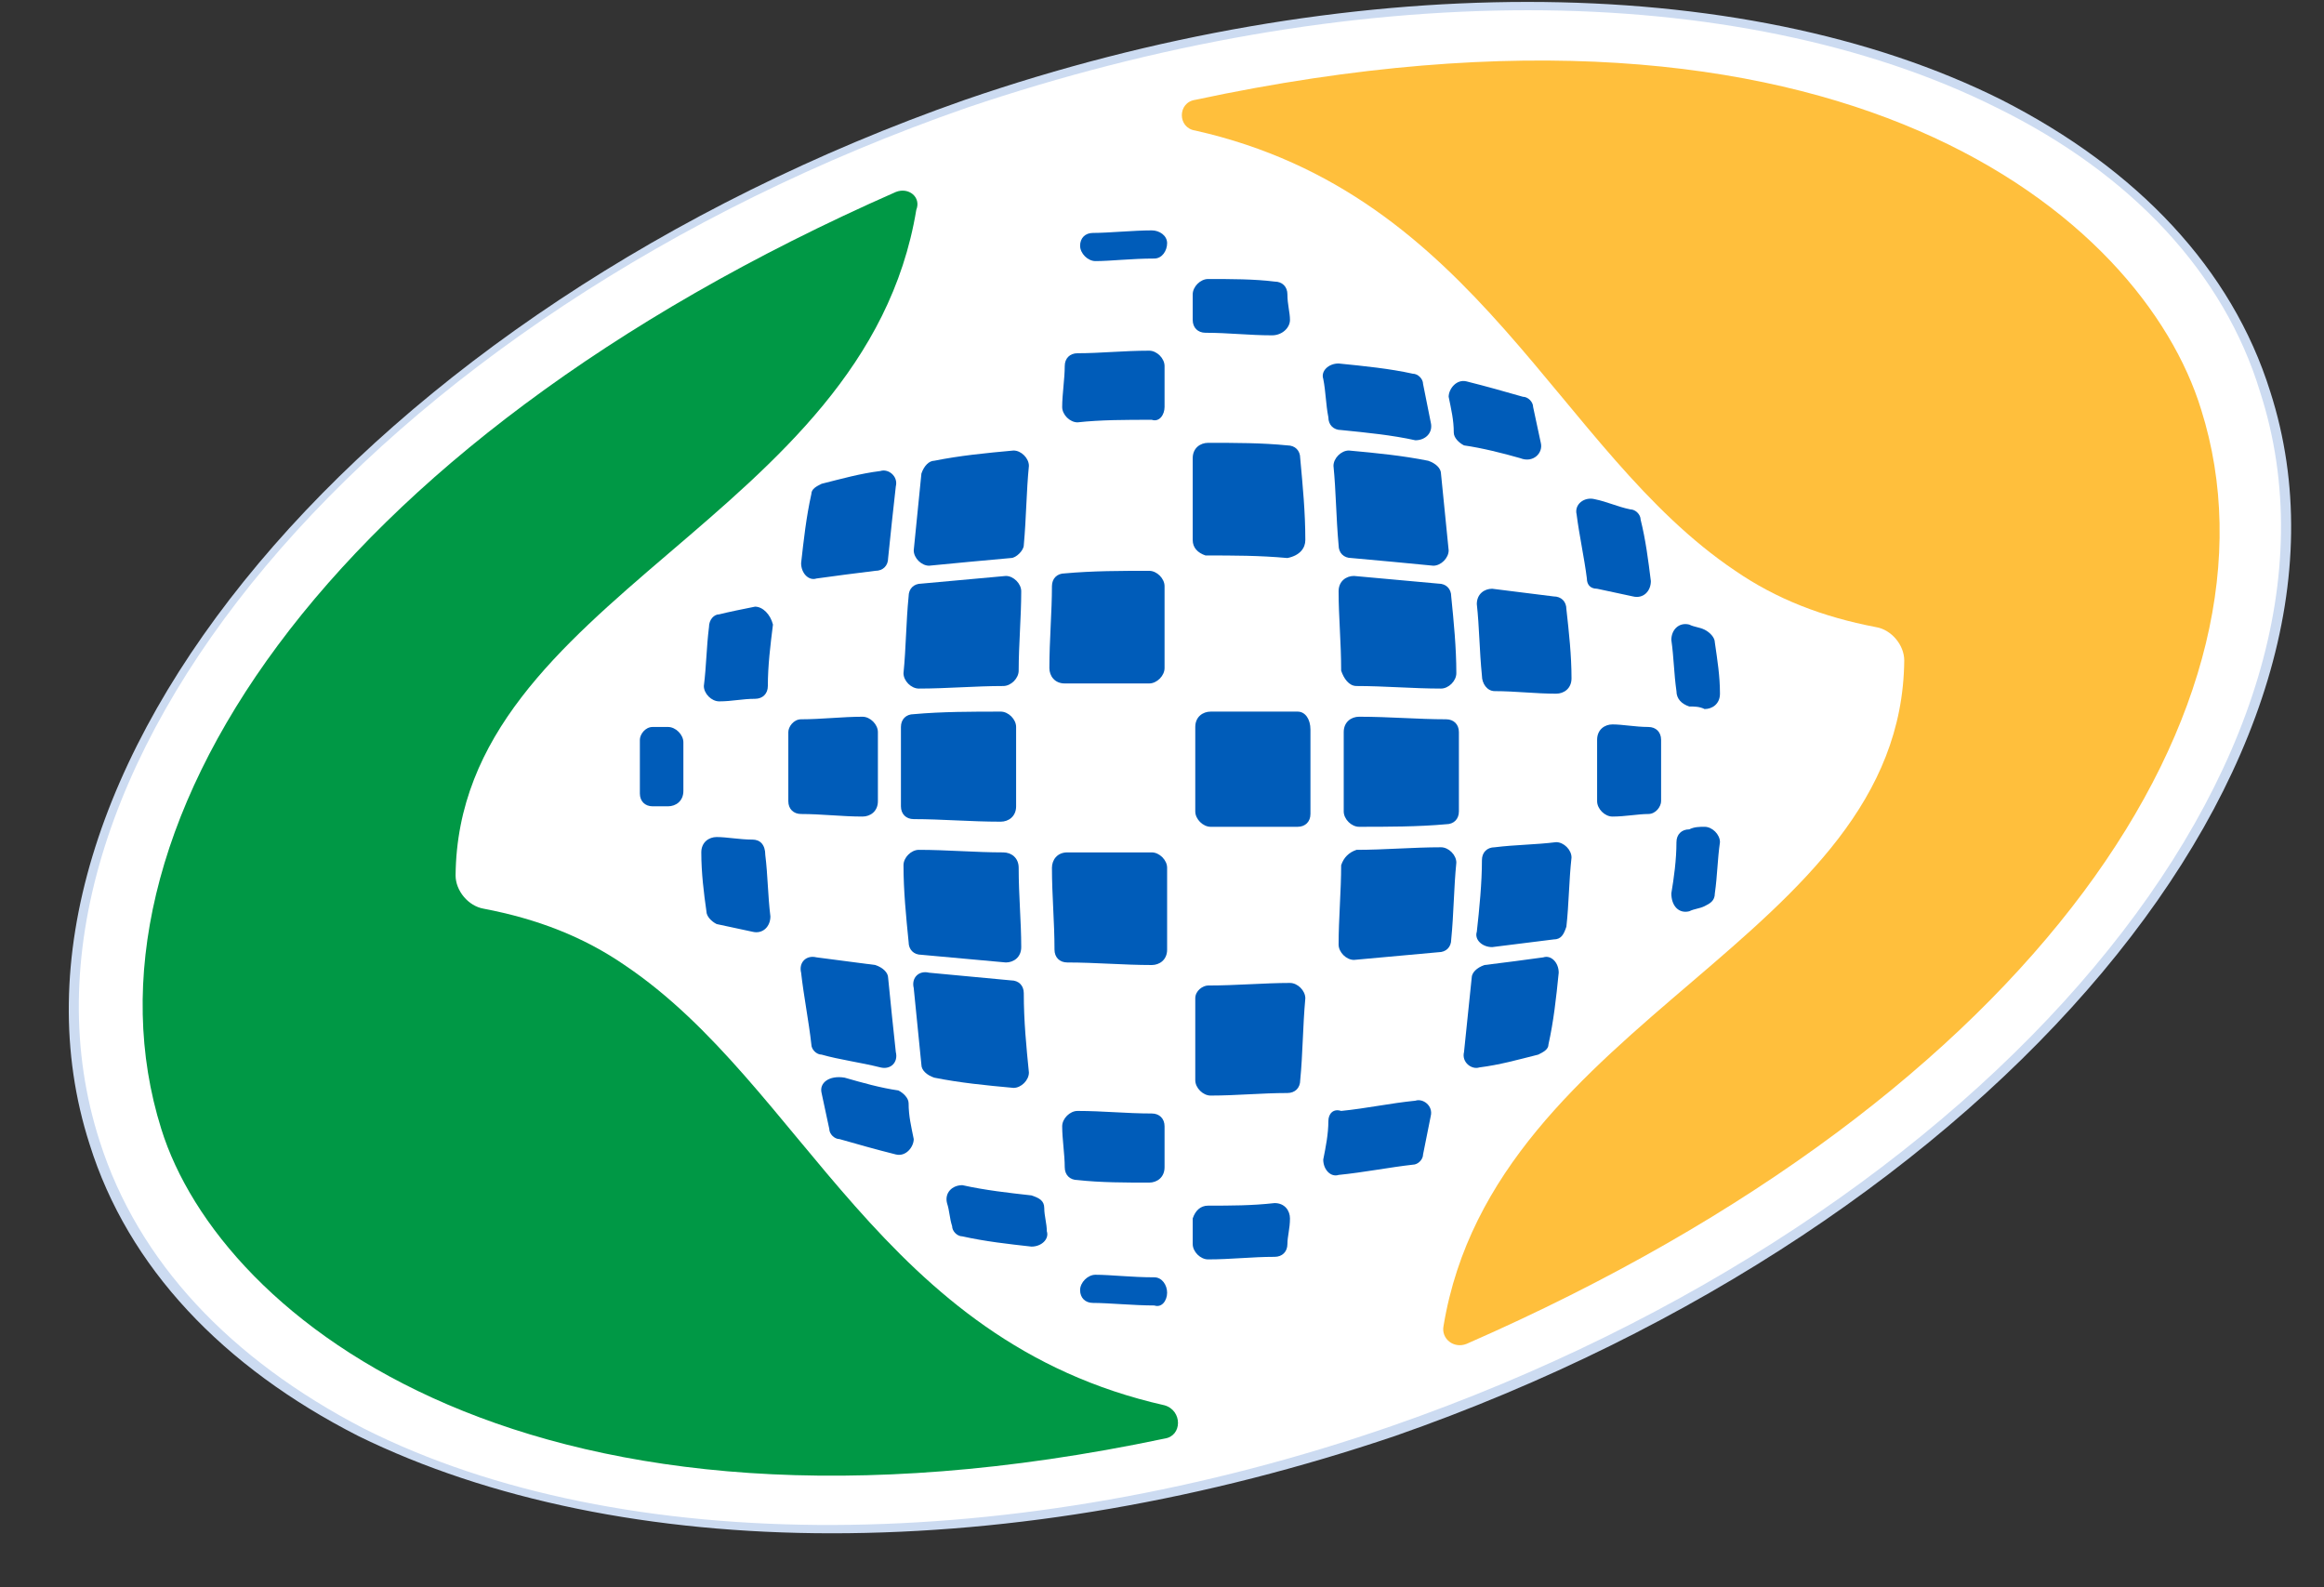 <svg xml:space="preserve" style="max-height: 500px" viewBox="0 0 90.8 62" y="0px" x="0px" xmlns:xlink="http://www.w3.org/1999/xlink" xmlns="http://www.w3.org/2000/svg" id="Camada_1" version="1.1" width="90.8" height="62">
<rect x="0" y="0" width="90.8" height="62" fill="#333333" stroke="none"/>
<style type="text/css">
	.st0{fill:#FFFFFF;}
	.st1{fill:#005CB9;}
	.st2{fill:#FFBF3C;}
	.st3{fill:#009845;}
	.st4{fill:#CCDBF1;}
</style>
<g>
	<g>
		<path d="M37.8,4.1C61.1-4,83.9,1,88.5,15.3c4.6,14.3-10.7,32.5-34,40.6C31.1,64,8.3,59,3.7,44.7&#10;&#9;&#9;&#9;C-0.9,30.4,14.4,12.2,37.8,4.1" class="st0"/>
		<path d="M66,27.6c0.2,0,0.4,0,0.6,0.1c0.3,0,0.6-0.2,0.6-0.6c0-0.7-0.1-1.3-0.2-2c0-0.2-0.2-0.4-0.4-0.5&#10;&#9;&#9;&#9;c-0.2-0.1-0.4-0.1-0.6-0.2c-0.4-0.1-0.7,0.2-0.7,0.6c0.1,0.7,0.1,1.3,0.2,2C65.5,27.3,65.7,27.5,66,27.6" class="st1"/>
		<path d="M66,35.6c0.2-0.1,0.4-0.1,0.6-0.2c0.2-0.1,0.4-0.2,0.4-0.5c0.1-0.7,0.1-1.3,0.2-2c0-0.3-0.3-0.6-0.6-0.6&#10;&#9;&#9;&#9;c-0.2,0-0.4,0-0.6,0.1c-0.3,0-0.5,0.2-0.5,0.5c0,0.7-0.1,1.4-0.2,2C65.3,35.4,65.6,35.7,66,35.6" class="st1"/>
		<path d="M26.7,30c0-0.3,0-0.7,0-1c0-0.3-0.3-0.6-0.6-0.6c-0.2,0-0.4,0-0.6,0c-0.3,0-0.5,0.3-0.5,0.5c0,0.3,0,0.7,0,1&#10;&#9;&#9;&#9;c0,0.4,0,0.7,0,1.1c0,0.3,0.2,0.5,0.5,0.5c0.2,0,0.4,0,0.6,0c0.3,0,0.6-0.2,0.6-0.6C26.7,30.7,26.7,30.3,26.7,30" class="st1"/>
		<path d="M62.4,23c0.5,0.1,0.9,0.2,1.4,0.3c0.4,0.1,0.7-0.2,0.7-0.6c-0.1-0.8-0.2-1.6-0.4-2.4c0-0.2-0.2-0.4-0.4-0.4&#10;&#9;&#9;&#9;c-0.5-0.1-0.9-0.3-1.4-0.4c-0.4-0.1-0.8,0.2-0.7,0.6c0.1,0.8,0.3,1.7,0.4,2.5C62,22.8,62.1,23,62.4,23" class="st1"/>
		<path d="M29.5,23.7c-0.5,0.1-1,0.2-1.4,0.3c-0.2,0-0.4,0.2-0.4,0.5c-0.1,0.8-0.1,1.5-0.2,2.3c0,0.3,0.3,0.6,0.6,0.6&#10;&#9;&#9;&#9;c0.5,0,0.9-0.1,1.4-0.1c0.3,0,0.5-0.2,0.5-0.5c0-0.8,0.1-1.6,0.2-2.4C30.1,24,29.8,23.7,29.5,23.7" class="st1"/>
		<path d="M29.4,32.8c-0.5,0-1-0.1-1.4-0.1c-0.3,0-0.6,0.2-0.6,0.6c0,0.8,0.1,1.6,0.2,2.3c0,0.2,0.2,0.4,0.4,0.5&#10;&#9;&#9;&#9;c0.5,0.1,0.9,0.2,1.4,0.3c0.4,0.1,0.7-0.2,0.7-0.6c-0.1-0.8-0.1-1.6-0.2-2.4C29.9,33,29.7,32.8,29.4,32.8" class="st1"/>
		<path d="M62.4,30c0,0.4,0,0.9,0,1.3c0,0.3,0.3,0.6,0.6,0.6c0.5,0,1-0.1,1.4-0.1c0.3,0,0.5-0.3,0.5-0.5&#10;&#9;&#9;&#9;c0-0.4,0-0.8,0-1.3c0-0.4,0-0.8,0-1.1c0-0.3-0.2-0.5-0.5-0.5c-0.5,0-1-0.1-1.4-0.1c-0.3,0-0.6,0.2-0.6,0.6&#10;&#9;&#9;&#9;C62.4,29.2,62.4,29.6,62.4,30" class="st1"/>
		<path d="M60.2,17.3c-0.1-0.5-0.2-0.9-0.3-1.4c0-0.2-0.2-0.4-0.4-0.4c-0.7-0.2-1.4-0.4-2.2-0.6&#10;&#9;&#9;&#9;c-0.4-0.1-0.7,0.3-0.7,0.6c0.1,0.5,0.2,0.9,0.2,1.4c0,0.2,0.2,0.4,0.4,0.5c0.7,0.1,1.5,0.3,2.2,0.5C59.9,18.1,60.3,17.7,60.2,17.3" class="st1"/>
		<path d="M32.1,42.7c0.1,0.5,0.2,0.9,0.3,1.4c0,0.2,0.2,0.4,0.4,0.4c0.7,0.2,1.4,0.4,2.2,0.6c0.4,0.1,0.7-0.3,0.7-0.6&#10;&#9;&#9;&#9;c-0.1-0.5-0.2-0.9-0.2-1.4c0-0.2-0.2-0.4-0.4-0.5c-0.7-0.1-1.4-0.3-2.1-0.5C32.4,42,32,42.3,32.1,42.7" class="st1"/>
		<path d="M34.7,21.8c0.1-1,0.2-1.9,0.3-2.8c0.1-0.4-0.3-0.7-0.6-0.6c-0.8,0.1-1.5,0.3-2.3,0.5&#10;&#9;&#9;&#9;c-0.2,0.1-0.4,0.2-0.4,0.4c-0.2,0.9-0.3,1.8-0.4,2.7c0,0.4,0.3,0.7,0.6,0.6c0.7-0.1,1.5-0.2,2.3-0.3&#10;&#9;&#9;&#9;C34.5,22.3,34.7,22.1,34.7,21.8" class="st1"/>
		<path d="M57.5,38.2c-0.1,1-0.2,1.9-0.3,2.9c-0.1,0.4,0.3,0.7,0.6,0.6c0.8-0.1,1.5-0.3,2.3-0.5&#10;&#9;&#9;&#9;c0.2-0.1,0.4-0.2,0.4-0.4c0.2-0.9,0.3-1.8,0.4-2.8c0-0.4-0.3-0.7-0.6-0.6c-0.7,0.1-1.5,0.2-2.3,0.3C57.7,37.8,57.5,38,57.5,38.2" class="st1"/>
		<path d="M34.2,37.7c-0.8-0.1-1.5-0.2-2.3-0.3c-0.4-0.1-0.7,0.2-0.6,0.6c0.1,0.9,0.3,1.9,0.4,2.8&#10;&#9;&#9;&#9;c0,0.2,0.2,0.4,0.4,0.4c0.7,0.2,1.5,0.3,2.3,0.5c0.4,0.1,0.7-0.2,0.6-0.6c-0.1-0.9-0.2-1.9-0.3-2.9C34.7,38,34.5,37.8,34.2,37.7" class="st1"/>
		<path d="M58.3,37c0.8-0.1,1.6-0.2,2.4-0.3c0.3,0,0.4-0.2,0.5-0.5c0.1-0.9,0.1-1.8,0.2-2.7c0-0.3-0.3-0.6-0.6-0.6&#10;&#9;&#9;&#9;C60,33,59.2,33,58.4,33.1c-0.3,0-0.5,0.2-0.5,0.5c0,0.9-0.1,1.9-0.2,2.8C57.6,36.7,57.9,37,58.3,37" class="st1"/>
		<path d="M58.4,27c0.8,0,1.6,0.1,2.4,0.1c0.3,0,0.6-0.2,0.6-0.6c0-0.9-0.1-1.8-0.2-2.7c0-0.3-0.2-0.5-0.5-0.5&#10;&#9;&#9;&#9;c-0.8-0.1-1.6-0.2-2.4-0.3c-0.3,0-0.6,0.2-0.6,0.6c0.1,0.9,0.1,1.8,0.2,2.8C57.9,26.7,58.1,27,58.4,27" class="st1"/>
		<path d="M34.3,30c0-0.5,0-0.9,0-1.4c0-0.3-0.3-0.6-0.6-0.6c-0.8,0-1.6,0.1-2.4,0.1c-0.3,0-0.5,0.3-0.5,0.5&#10;&#9;&#9;&#9;c0,0.4,0,0.9,0,1.3c0,0.5,0,1,0,1.4c0,0.3,0.2,0.5,0.5,0.5c0.8,0,1.6,0.1,2.4,0.1c0.3,0,0.6-0.2,0.6-0.6&#10;&#9;&#9;&#9;C34.3,31,34.3,30.5,34.3,30" class="st1"/>
		<path d="M37,47c0.1,0.3,0.1,0.6,0.2,0.9c0,0.2,0.2,0.4,0.4,0.4c0.9,0.2,1.8,0.3,2.7,0.4c0.4,0,0.7-0.3,0.6-0.6&#10;&#9;&#9;&#9;c0-0.3-0.1-0.6-0.1-0.9c0-0.3-0.2-0.4-0.5-0.5c-0.9-0.1-1.8-0.2-2.7-0.4C37.2,46.3,36.9,46.6,37,47" class="st1"/>
		<path d="M51.9,43.8c0,0.5-0.1,1-0.2,1.5c0,0.4,0.3,0.7,0.6,0.6c1-0.1,2-0.3,2.9-0.4c0.2,0,0.4-0.2,0.4-0.4&#10;&#9;&#9;&#9;c0.1-0.5,0.2-1,0.3-1.5c0.1-0.4-0.3-0.7-0.6-0.6c-1,0.1-1.9,0.3-2.9,0.4C52.1,43.3,51.9,43.5,51.9,43.8" class="st1"/>
		<path d="M55.9,16.5c-0.1-0.5-0.2-1-0.3-1.5c0-0.2-0.2-0.4-0.4-0.4c-0.9-0.2-1.9-0.3-2.9-0.4c-0.4,0-0.7,0.3-0.6,0.6&#10;&#9;&#9;&#9;c0.1,0.5,0.1,1,0.2,1.5c0,0.3,0.2,0.5,0.5,0.5c1,0.1,2,0.2,2.9,0.4C55.7,17.2,56,16.9,55.9,16.5" class="st1"/>
		<path d="M56.6,21.5c-0.1-1-0.2-2-0.3-3c0-0.2-0.2-0.4-0.5-0.5c-1-0.2-2-0.3-3.1-0.4c-0.3,0-0.6,0.3-0.6,0.6&#10;&#9;&#9;&#9;c0.1,1,0.1,2,0.2,3.1c0,0.3,0.2,0.5,0.5,0.5c1.1,0.1,2.2,0.2,3.2,0.3C56.3,22.1,56.6,21.8,56.6,21.5" class="st1"/>
		<path d="M35.7,38.6c0.1,1,0.2,2,0.3,3c0,0.2,0.2,0.4,0.5,0.5c1,0.2,2,0.3,3.1,0.4c0.3,0,0.6-0.3,0.6-0.6&#10;&#9;&#9;&#9;c-0.1-1-0.2-2-0.2-3.1c0-0.3-0.2-0.5-0.5-0.5c-1.1-0.1-2.1-0.2-3.2-0.3C35.9,37.9,35.6,38.2,35.7,38.6" class="st1"/>
		<path d="M40,21.3c0.1-1.1,0.1-2.1,0.2-3.1c0-0.3-0.3-0.6-0.6-0.6c-1.1,0.1-2.1,0.2-3.1,0.4c-0.2,0-0.4,0.2-0.5,0.5&#10;&#9;&#9;&#9;c-0.1,1-0.2,2-0.3,3c0,0.3,0.3,0.6,0.6,0.6c1-0.1,2.1-0.2,3.2-0.3C39.7,21.8,40,21.5,40,21.3" class="st1"/>
		<path d="M39.2,33.3c-1.1,0-2.2-0.1-3.3-0.1c-0.3,0-0.6,0.3-0.6,0.6c0,1,0.1,2,0.2,3c0,0.3,0.2,0.5,0.5,0.5&#10;&#9;&#9;&#9;c1.1,0.1,2.2,0.2,3.3,0.3c0.3,0,0.6-0.2,0.6-0.6c0-1-0.1-2-0.1-3.1C39.8,33.5,39.5,33.3,39.2,33.3" class="st1"/>
		<path d="M52.4,33.8c0,1-0.1,2.1-0.1,3.1c0,0.3,0.3,0.6,0.6,0.6c1.1-0.1,2.2-0.2,3.3-0.3c0.3,0,0.5-0.2,0.5-0.5&#10;&#9;&#9;&#9;c0.1-1,0.1-2,0.2-3c0-0.3-0.3-0.6-0.6-0.6c-1.1,0-2.2,0.1-3.3,0.1C52.7,33.3,52.5,33.5,52.4,33.8" class="st1"/>
		<path d="M53,26.8c1.1,0,2.2,0.1,3.3,0.1c0.3,0,0.6-0.3,0.6-0.6c0-1-0.1-2-0.2-3c0-0.3-0.2-0.5-0.5-0.5&#10;&#9;&#9;&#9;c-1.1-0.1-2.2-0.2-3.3-0.3c-0.3,0-0.6,0.2-0.6,0.6c0,1,0.1,2,0.1,3.1C52.5,26.5,52.7,26.8,53,26.8" class="st1"/>
		<path d="M39.8,26.2c0-1,0.1-2.1,0.1-3.1c0-0.3-0.3-0.6-0.6-0.6c-1.1,0.1-2.2,0.2-3.3,0.3c-0.3,0-0.5,0.2-0.5,0.5&#10;&#9;&#9;&#9;c-0.1,1-0.1,2-0.2,3c0,0.3,0.3,0.6,0.6,0.6c1.1,0,2.2-0.1,3.3-0.1C39.5,26.8,39.8,26.5,39.8,26.2" class="st1"/>
		<path d="M52.5,30c0,0.6,0,1.1,0,1.7c0,0.3,0.3,0.6,0.6,0.6c1.1,0,2.3,0,3.4-0.1c0.3,0,0.5-0.2,0.5-0.5&#10;&#9;&#9;&#9;c0-0.5,0-1.1,0-1.6c0-0.5,0-1,0-1.5c0-0.3-0.2-0.5-0.5-0.5c-1.1,0-2.2-0.1-3.4-0.1c-0.3,0-0.6,0.2-0.6,0.6&#10;&#9;&#9;&#9;C52.5,28.9,52.5,29.4,52.5,30" class="st1"/>
		<path d="M39.7,30c0-0.5,0-1,0-1.6c0-0.3-0.3-0.6-0.6-0.6c-1.1,0-2.3,0-3.4,0.1c-0.3,0-0.5,0.2-0.5,0.5&#10;&#9;&#9;&#9;c0,0.5,0,1,0,1.5c0,0.5,0,1.1,0,1.6c0,0.3,0.2,0.5,0.5,0.5c1.1,0,2.2,0.1,3.4,0.1c0.3,0,0.6-0.2,0.6-0.6&#10;&#9;&#9;&#9;C39.7,31.1,39.7,30.5,39.7,30" class="st1"/>
		<path d="M46.6,47.6c0,0.3,0,0.6,0,1c0,0.3,0.3,0.6,0.6,0.6c0.9,0,1.7-0.1,2.6-0.1c0.3,0,0.5-0.2,0.5-0.5&#10;&#9;&#9;&#9;c0-0.3,0.1-0.6,0.1-1c0-0.3-0.2-0.6-0.6-0.6c-0.9,0.1-1.7,0.1-2.6,0.1C46.9,47.1,46.7,47.3,46.6,47.6" class="st1"/>
		<path d="M50.4,12.5c0-0.3-0.1-0.6-0.1-1c0-0.3-0.2-0.5-0.5-0.5c-0.8-0.1-1.7-0.1-2.6-0.1c-0.3,0-0.6,0.3-0.6,0.6&#10;&#9;&#9;&#9;c0,0.3,0,0.6,0,1c0,0.3,0.2,0.5,0.5,0.5c0.9,0,1.7,0.1,2.6,0.1C50.1,13.1,50.4,12.8,50.4,12.5" class="st1"/>
		<path d="M41.5,44c0,0.5,0.1,1.1,0.1,1.6c0,0.3,0.2,0.5,0.5,0.5c0.9,0.1,1.9,0.1,2.8,0.1c0.3,0,0.6-0.2,0.6-0.6&#10;&#9;&#9;&#9;c0-0.5,0-1.1,0-1.6c0-0.3-0.2-0.5-0.5-0.5c-1,0-1.9-0.1-2.9-0.1C41.8,43.4,41.5,43.7,41.5,44" class="st1"/>
		<path d="M45.5,15.9c0-0.5,0-1.1,0-1.6c0-0.3-0.3-0.6-0.6-0.6c-1,0-1.9,0.1-2.8,0.1c-0.3,0-0.5,0.2-0.5,0.5&#10;&#9;&#9;&#9;c0,0.5-0.1,1.1-0.1,1.6c0,0.3,0.3,0.6,0.6,0.6c0.9-0.1,1.9-0.1,2.9-0.1C45.3,16.5,45.5,16.2,45.5,15.9" class="st1"/>
		<path d="M51,21.1c0-1.1-0.1-2.1-0.2-3.2c0-0.3-0.2-0.5-0.5-0.5c-1-0.1-2-0.1-3.1-0.1c-0.3,0-0.6,0.2-0.6,0.6&#10;&#9;&#9;&#9;c0,1,0,2.1,0,3.2c0,0.3,0.2,0.5,0.5,0.6c1.1,0,2.1,0,3.2,0.1C50.8,21.7,51,21.4,51,21.1" class="st1"/>
		<path d="M46.7,39c0,1.1,0,2.2,0,3.2c0,0.3,0.3,0.6,0.6,0.6c1,0,2-0.1,3-0.1c0.3,0,0.5-0.2,0.5-0.5&#10;&#9;&#9;&#9;c0.1-1,0.1-2.1,0.2-3.2c0-0.3-0.3-0.6-0.6-0.6c-1,0-2.1,0.1-3.2,0.1C47,38.5,46.7,38.7,46.7,39" class="st1"/>
		<path d="M41.1,33.9c0,1.1,0.1,2.1,0.1,3.2c0,0.3,0.2,0.5,0.5,0.5c1.1,0,2.2,0.1,3.3,0.1c0.3,0,0.6-0.2,0.6-0.6&#10;&#9;&#9;&#9;c0-1,0-2.1,0-3.2c0-0.3-0.3-0.6-0.6-0.6c-1.1,0-2.2,0-3.3,0C41.3,33.3,41.1,33.6,41.1,33.9" class="st1"/>
		<path d="M45.5,26.1c0-1.1,0-2.1,0-3.2c0-0.3-0.3-0.6-0.6-0.6c-1.1,0-2.2,0-3.3,0.1c-0.3,0-0.5,0.2-0.5,0.5&#10;&#9;&#9;&#9;c0,1-0.1,2.1-0.1,3.2c0,0.3,0.2,0.6,0.6,0.6c1.1,0,2.2,0,3.3,0C45.2,26.7,45.5,26.4,45.5,26.1" class="st1"/>
		<path d="M50.7,27.8c-1.1,0-2.2,0-3.4,0c-0.3,0-0.6,0.2-0.6,0.6c0,0.5,0,1.1,0,1.6c0,0.6,0,1.2,0,1.7&#10;&#9;&#9;&#9;c0,0.3,0.3,0.6,0.6,0.6c1.1,0,2.3,0,3.4,0c0.3,0,0.5-0.2,0.5-0.5c0-0.6,0-1.1,0-1.7c0-0.5,0-1.1,0-1.6&#10;&#9;&#9;&#9;C51.2,28.1,51,27.8,50.7,27.8" class="st1"/>
		<path d="M45.6,9.5L45.6,9.5c0,0.3-0.2,0.6-0.5,0.6c-0.9,0-1.7,0.1-2.3,0.1c-0.3,0-0.6-0.3-0.6-0.6&#10;&#9;&#9;&#9;c0-0.3,0.2-0.5,0.5-0.5C43.3,9.1,44.3,9,45,9C45.3,9,45.6,9.2,45.6,9.5" class="st1"/>
		<path d="M45.6,50.5L45.6,50.5c0-0.3-0.2-0.6-0.5-0.6c-0.9,0-1.7-0.1-2.3-0.1c-0.3,0-0.6,0.3-0.6,0.6&#10;&#9;&#9;&#9;c0,0.3,0.2,0.5,0.5,0.5c0.6,0,1.6,0.1,2.4,0.1C45.4,51.1,45.6,50.8,45.6,50.5" class="st1"/>
		<path d="M46.7,3.9C46,4,46,5,46.7,5.1c11.1,2.5,14.1,12.5,21.1,17.2c1.6,1.1,3.4,1.8,5.5,2.2c0.6,0.1,1.1,0.7,1.1,1.3&#10;&#9;&#9;&#9;c-0.1,10.9-16,13.9-18,26c-0.1,0.5,0.4,0.9,0.9,0.7C79.7,42.7,89.6,27.4,86,16C83.7,8.5,72-1.5,46.7,3.9" class="st2"/>
		<path d="M45.5,56.2c0.7-0.1,0.7-1.1,0-1.3c-11.1-2.5-14.1-12.5-21.1-17.2c-1.6-1.1-3.4-1.8-5.5-2.2&#10;&#9;&#9;&#9;c-0.6-0.1-1.1-0.7-1.1-1.3c0.1-10.9,16-13.9,18-26C36,7.7,35.5,7.3,35,7.5C12.5,17.4,2.7,32.6,6.3,44.1&#10;&#9;&#9;&#9;C8.6,51.5,20.8,61.4,45.5,56.2" class="st3"/>
		<path d="M59.7,0.4c-7,0-14.5,1.3-21.9,3.8C14.5,12.3-0.7,30.4,3.9,44.6c1.5,4.7,5.1,8.5,10.3,11.2&#10;&#9;&#9;&#9;c10.1,5.1,25.5,5,40.2-0.1c23.3-8.1,38.5-26.2,33.9-40.4C86.9,10.7,83.3,6.8,78,4.2C73,1.7,66.6,0.4,59.7,0.4 M32.5,59.9&#10;&#9;&#9;&#9;c-7,0-13.4-1.3-18.5-3.8c-5.3-2.7-9-6.6-10.5-11.4C-1.1,30.4,14.3,12.1,37.7,3.9l0.1,0.2l-0.1-0.2c14.8-5.1,30.3-5.1,40.5,0&#10;&#9;&#9;&#9;c5.3,2.7,9,6.6,10.5,11.4C93.3,29.6,78,47.9,54.5,56.1C47.1,58.6,39.6,59.9,32.5,59.9" class="st4"/>
		<g>
			<path d="M113.3,44.2l1.4-28.8h13.5c2.8,5.4,5.3,10.8,7.7,16.1c0,0,0.6-10.7,0.7-16.1h9.9l-1.4,28.8h-12.9&#10;&#9;&#9;&#9;&#9;c-2.8-5.3-5.6-10.6-7.9-15.7l-0.6,15.7H113.3z" class="st1"/>
			<path d="M163.1,24.2c0-1.3,2.3-1.4,3.1-1.4c2,0,4.1,0.4,5.9,1.1l-0.4-8.1c-2.8-0.5-5.6-0.8-8.4-0.7&#10;&#9;&#9;&#9;&#9;c-8.9,0.2-11.7,4.7-11.6,8.5c0.2,6.9,9.7,9.5,9.7,12.3c0,1.3-2.3,1.3-3.2,1.4c-2.4,0.1-4.9-0.6-7-1.4l-0.4,8.3&#10;&#9;&#9;&#9;&#9;c2.9,0.4,6.9,1,9.9,0.9c9.5-0.2,12.2-5.1,12.1-9.3C172.7,29.7,163.1,26.8,163.1,24.2" class="st1"/>
			<path d="M187.5,24.2c0-1.3,2.3-1.4,3.1-1.4c2,0,4.1,0.4,5.9,1.1l-0.4-8.1c-2.8-0.5-5.6-0.8-8.4-0.7&#10;&#9;&#9;&#9;&#9;c-8.9,0.2-11.7,4.7-11.6,8.5c0.2,6.9,9.7,9.5,9.7,12.3c0,1.3-2.3,1.3-3.2,1.4c-2.4,0.1-4.9-0.6-7-1.4l-0.4,8.3&#10;&#9;&#9;&#9;&#9;c2.9,0.4,6.9,1,9.9,0.9c9.5-0.2,12.2-5.1,12.1-9.3C197.1,29.7,187.6,26.8,187.5,24.2" class="st1"/>
			<polygon points="95.5,44.4 96.8,15.6 108.5,15.6 107.2,44.4" class="st1"/>
		</g>
	</g>
</g>
</svg>